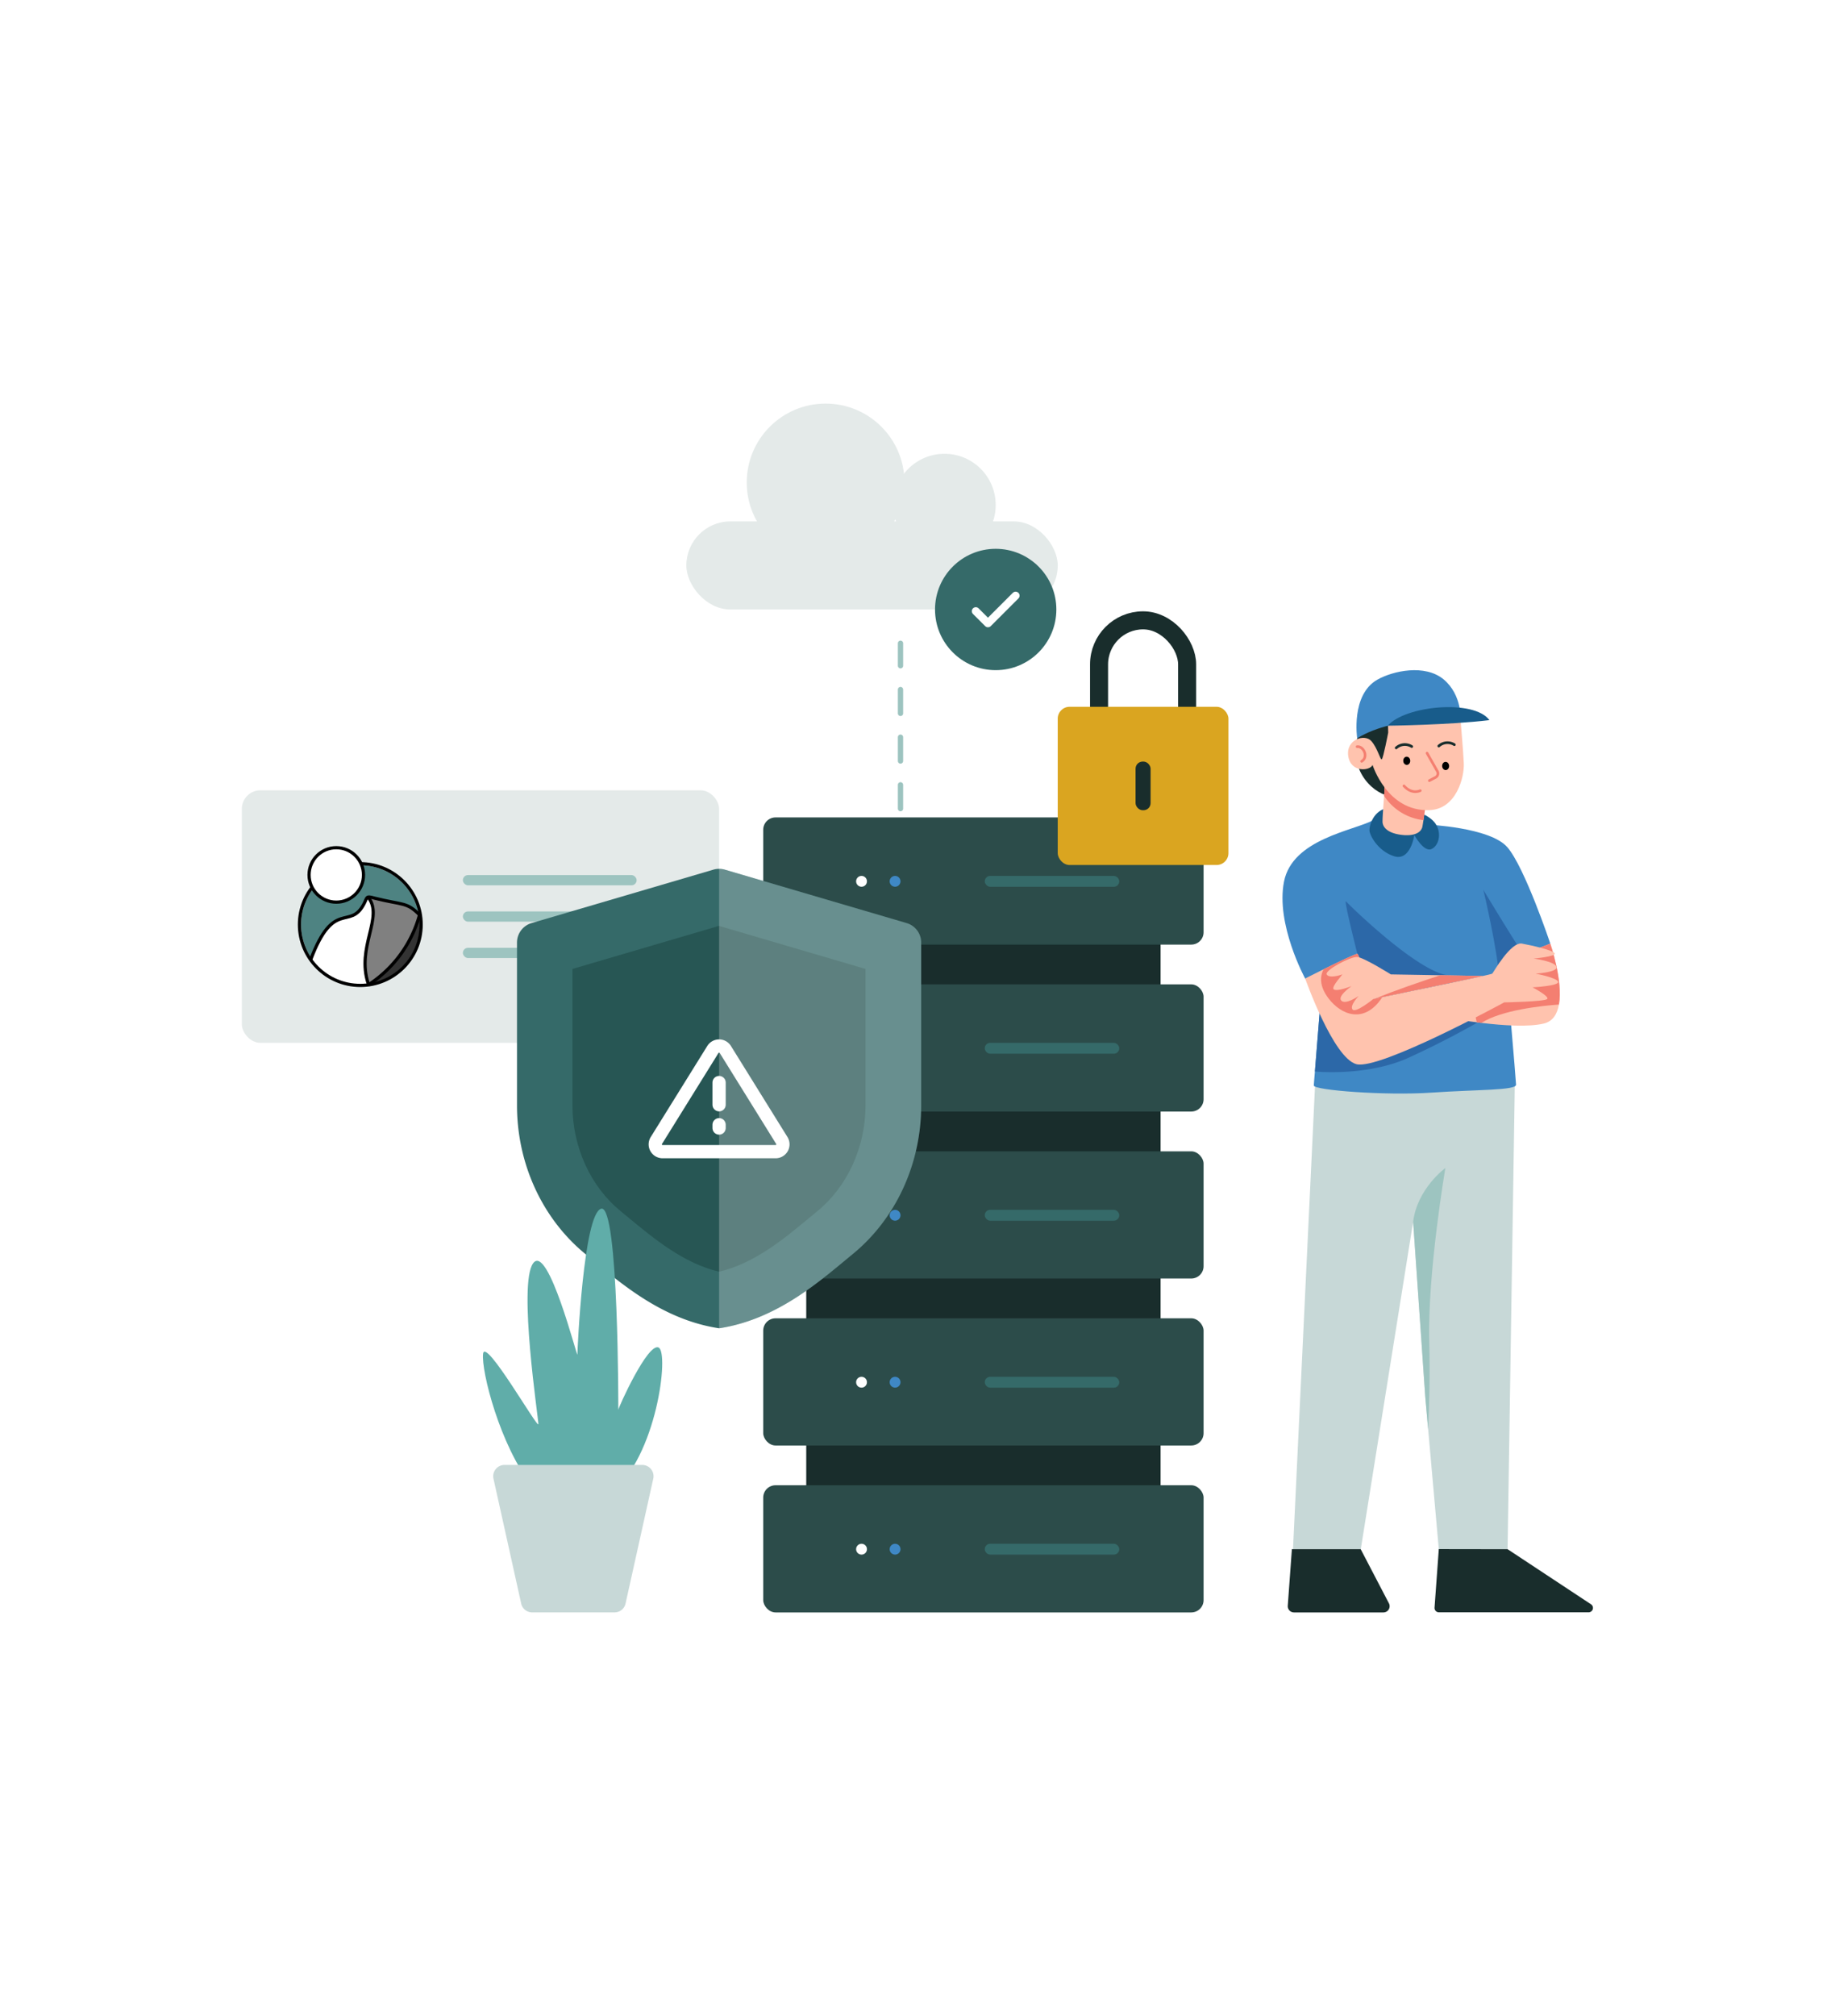<svg xmlns="http://www.w3.org/2000/svg" viewBox="0 0 693.61 761.87"><defs><style>.cls-1{isolation:isolate;}.cls-2{fill:#192d2c;}.cls-3{fill:#2c4c4a;}.cls-18,.cls-28,.cls-4{fill:#fff;}.cls-5{fill:#3f88c5;}.cls-6{fill:#356a69;}.cls-7{fill:#c7d8d7;}.cls-8{fill:#2c68a8;}.cls-9{fill:#185c8b;}.cls-10{fill:#ffc3ae;}.cls-11{fill:#f47f71;}.cls-12,.cls-13,.cls-17,.cls-19,.cls-21,.cls-22,.cls-27{fill:none;}.cls-12{stroke:#f47f71;}.cls-12,.cls-13,.cls-17,.cls-19,.cls-21,.cls-22{stroke-linecap:round;}.cls-12,.cls-13{stroke-miterlimit:10;}.cls-13,.cls-19{stroke:#192d2c;}.cls-14{fill:#9dc4c0;}.cls-15{fill:#e4eae9;}.cls-16{fill:#275654;}.cls-17,.cls-22{stroke:#fff;}.cls-17,.cls-19,.cls-21,.cls-22{stroke-linejoin:round;}.cls-17{stroke-width:5px;}.cls-18{opacity:0.25;mix-blend-mode:overlay;}.cls-19{stroke-width:6.82px;}.cls-20{fill:#daa520;}.cls-21{stroke:#9dc4c0;stroke-width:2px;stroke-dasharray:9;}.cls-22{stroke-width:3px;}.cls-23{fill:#60ada9;}.cls-24{fill:#4e8382;}.cls-25{fill:gray;}.cls-26{fill:#333;}.cls-27,.cls-28{stroke:#000;stroke-width:1.21px;}</style></defs><g class="cls-1"><g id="Layer_2" data-name="Layer 2"><rect class="cls-2" x="304.75" y="336.3" width="133.94" height="256.74"/><rect class="cls-3" x="288.49" y="561.29" width="166.45" height="48.06" rx="4.65"/><circle class="cls-4" cx="325.65" cy="585.45" r="2.05"/><circle class="cls-5" cx="338.33" cy="585.45" r="2.05"/><rect class="cls-6" x="372.23" y="583.39" width="50.84" height="4.11" rx="2.05"/><rect class="cls-3" x="288.49" y="498.2" width="166.45" height="48.06" rx="4.65"/><circle class="cls-4" cx="325.65" cy="522.35" r="2.05"/><circle class="cls-5" cx="338.33" cy="522.35" r="2.05"/><rect class="cls-6" x="372.23" y="520.3" width="50.84" height="4.11" rx="2.05"/><rect class="cls-3" x="288.49" y="435.1" width="166.45" height="48.06" rx="4.65"/><circle class="cls-4" cx="325.65" cy="459.26" r="2.05"/><circle class="cls-5" cx="338.33" cy="459.26" r="2.05"/><rect class="cls-6" x="372.23" y="457.2" width="50.84" height="4.11" rx="2.05"/><rect class="cls-3" x="288.49" y="372" width="166.45" height="48.06" rx="4.65"/><circle class="cls-4" cx="325.65" cy="396.16" r="2.05"/><circle class="cls-5" cx="338.33" cy="396.16" r="2.05"/><rect class="cls-6" x="372.23" y="394.1" width="50.84" height="4.11" rx="2.05"/><rect class="cls-3" x="288.49" y="308.91" width="166.45" height="48.06" rx="4.65"/><circle class="cls-4" cx="325.65" cy="333.06" r="2.05"/><circle class="cls-5" cx="338.33" cy="333.06" r="2.05"/><rect class="cls-6" x="372.23" y="331.01" width="50.84" height="4.11" rx="2.05"/><polygon class="cls-7" points="572.58 409.69 569.85 585.45 543.85 585.45 539.83 540.2 538.75 528.07 534.15 461.72 514.36 585.45 488.74 585.45 497.27 406.01 572.58 409.69"/><path class="cls-2" d="M569.85,585.45l31.59,20.86a1.66,1.66,0,0,1-.91,3H543.89a1.66,1.66,0,0,1-1.65-1.78l1.61-22.12Z"/><path class="cls-2" d="M514.33,585.45,525,605.91a2.35,2.35,0,0,1-2.09,3.44h-33.8a2.35,2.35,0,0,1-2.35-2.52l1.56-21.38Z"/><path class="cls-5" d="M569.37,366.17s3.62,41.55,3.68,43.74-14.52,1.81-31.9,3-44.68-.9-44.55-2.71c0-.41.19-2.41.42-5.24.77-9.62,2.33-28.95,2.33-28.95l-2.81-2.9-3.2-3.3s-11.19-20.51-8-36.64,26.33-19.23,33.68-23.2l20.36,1.65s23.77,1,30.35,8.52S586,356.59,586,356.59Z"/><path class="cls-8" d="M566.69,370.17c-.51-10.94-6-33.87-6-33.87s11.81,19.54,13.75,22.16,8.9,11.71,8.9,11.71"/><path class="cls-8" d="M567.45,369.78l-3.69,13.58a338.29,338.29,0,0,1-31.45,16.42c-12.48,5.63-27.81,5.77-35.29,5.15.77-9.62,2.33-28.95,2.33-28.95l-2.81-2.9,16.54-12.58s-5.35-21.1-4.29-19.85S535.5,367,547.21,368.56A138.54,138.54,0,0,0,567.45,369.78Z"/><path class="cls-9" d="M524.57,305.33c-5.45.9-6.94,6.58-6.94,8.39s3.16,7.93,9.36,9.87,7.61-8,7.61-8,3.55,6.47,6.39,5.31,4.06-5.93,1.67-9.55-8.7-5.2-8.7-5.2"/><path class="cls-2" d="M513,279c-3.11,12.89,6.81,21.69,13.41,22s8-33,8-33l-13.26,1.54"/><path class="cls-10" d="M529.5,315.47c5.07.68,7.76-.87,8.17-3.17.1-.55.23-1.39.38-2.36.46-3.08,1.06-7.4,1.06-7.4l-15.93-7a23.08,23.08,0,0,1,0,5.17c-.29,4-.58,7.66-.6,9.64C522.51,312.52,524.42,314.79,529.5,315.47Z"/><path class="cls-11" d="M523.14,300.72a20.58,20.58,0,0,0,14.91,9.22c.46-3.08,1.06-7.4,1.06-7.4l-15.93-7A23.08,23.08,0,0,1,523.14,300.72Z"/><path class="cls-10" d="M551.84,269.51s1.24,13.79,1.46,19-2.81,17.29-13,17.65c-16,.58-21.48-17.07-21.48-17.07-1,2.28-8.27,3-9.2-3.36s6.24-8.44,8.69-5.72,3.42,7.4,4,6.92,2.42-10.1,2.42-10.1c0-3.64-.39-4.12-.39-4.12S543.6,273.28,551.84,269.51Z"/><path class="cls-12" d="M514.69,287.71c2.66-1.56.81-5.81-1.72-5.54"/><path class="cls-12" d="M539.41,284.62l3.89,6.85a1.67,1.67,0,0,1-.68,2.31L540.28,295"/><ellipse cx="531.71" cy="287.55" rx="1.32" ry="1.55" transform="translate(-11.88 23.14) rotate(-2.47)"/><ellipse cx="546.79" cy="287.55" rx="1.32" ry="1.55" transform="matrix(1, -0.04, 0.04, 1, -11.86, 23.79)"/><path class="cls-13" d="M533.62,282.12a4.9,4.9,0,0,0-5.88.51"/><path class="cls-13" d="M549.73,281.42a4.9,4.9,0,0,0-5.88.51"/><path class="cls-12" d="M536.84,298.79s-3.07,1.64-6.16-1.79"/><path class="cls-5" d="M513,279c14.84-9.18,39.11-6.77,39.11-6.77s.65-9.57-6.42-15.47-19.19-3.24-25.06.09C510.52,262.57,513,279,513,279Z"/><path class="cls-9" d="M524.57,274.25c6.39-7.53,32.51-10.15,38.42-2.11C547.7,274,524.57,274.25,524.57,274.25Z"/><path class="cls-10" d="M589.26,379.62c-.64,3.59-2.31,6.38-5.72,7.19-5.81,1.38-15.33.75-23.59-.25l-1.74-.22c-8-1-14.42-2.37-14.42-2.37l12.72-5.07,11.54-4.61L566.69,364l19.3-7.39S590.88,370.61,589.26,379.62Z"/><path class="cls-11" d="M589.26,379.62c-6.38.46-21.63,2.05-29.31,6.94l-1.74-.22-1.7-7.44,11.54-4.61L566.69,364l19.3-7.39S590.88,370.61,589.26,379.62Z"/><path class="cls-10" d="M579.28,373.13s6.45,3.36,5.55,4.39-16.26,1.29-16.26,1.29-47.1,25.68-55.87,23.35-19.36-32.38-19.36-32.38,3.16-1.61,7-3.5c5.5-2.73,12.32-6,12.78-5.79.78.38,6,17,6,17l3.4-.69c10.39-2.13,41.12-8.43,41.54-8.86s7-12.13,11.23-11.35,12,2.58,12.39,3.74-8,1.93-8,1.93,8,1,8.64,3.1-7.87,2.58-7.87,2.58,8.13,1.55,8.52,3.1S579.28,373.13,579.28,373.13Z"/><path class="cls-11" d="M522.51,376.83c-6.85,10.47-15.72,6.57-20.3.53-3-3.92-3.66-7.71-1.91-11.08,5.5-2.73,12.32-6,12.78-5.79.78.38,6,17,6,17Z"/><path class="cls-10" d="M560.66,368.83l-40.79,8.53-.76.16s-6.67,5.42-7.85,4,2-4.77,2.29-5.13c-.42.28-4.93,3.37-6.53,1.77s3.32-5.13,3.86-5.51c-.55.21-5.36,2.11-6.7,1.26s3.87-6.07,3.1-5.68-5,1.55-5.81,0,9-6.8,11.56-6.58,12.7,6.58,12.7,6.58l18.7.32Z"/><path class="cls-11" d="M560.66,368.83l-40.79,8.53c7.19-3,16.86-6.29,24.56-8.81Z"/><path class="cls-14" d="M540.24,507c.33,12.5,0,24.29-.41,33.19l-1.08-12.13-4.6-66.35c1.55-12.58,12.19-20.32,12.19-20.32S539.57,480.88,540.24,507Z"/><rect class="cls-15" x="91.42" y="298.65" width="180.39" height="95.45" rx="7.03"/><rect class="cls-14" x="174.96" y="330.7" width="65.68" height="3.87" rx="1.94"/><rect class="cls-14" x="174.96" y="344.44" width="65.68" height="3.87" rx="1.94"/><rect class="cls-14" x="174.96" y="358.18" width="30.39" height="3.87" rx="1.94"/><path class="cls-6" d="M348.2,356.2v61.52c0,22-9.51,42.82-25.93,56.25-11.74,9.61-28.14,24.62-50.46,28-22.31-3.35-38.72-18.36-50.46-28-16.42-13.43-25.93-34.26-25.93-56.25V356.2a7.67,7.67,0,0,1,5.51-7.36l68.72-20.19a7.68,7.68,0,0,1,4.32,0l68.72,20.19A7.67,7.67,0,0,1,348.2,356.2Z"/><path class="cls-16" d="M271.81,480.58c-13.29-3.08-24.68-12.52-34-20.22l-3.21-2.65c-11.41-9.33-18.22-24.28-18.22-40V366.17l55.39-16.27,55.39,16.27v51.55c0,15.71-6.81,30.66-18.22,40-1,.84-2.11,1.73-3.22,2.65C296.48,468.07,285.1,477.5,271.81,480.58Z"/><path class="cls-17" d="M295.52,431l-21.36-34.4a2.76,2.76,0,0,0-4.69,0L248.1,431a2.76,2.76,0,0,0,2.35,4.22h42.73A2.76,2.76,0,0,0,295.52,431Z"/><line class="cls-17" x1="271.81" y1="409.1" x2="271.81" y2="417.49"/><line class="cls-17" x1="271.81" y1="425.04" x2="271.81" y2="426.29"/><path class="cls-18" d="M348.2,356.2v61.52c0,22-9.51,42.82-25.93,56.25-11.74,9.61-28.14,24.62-50.46,28V328.34a7.52,7.52,0,0,1,2.16.31l68.72,20.19A7.67,7.67,0,0,1,348.2,356.2Z"/><rect class="cls-19" x="415.43" y="234.43" width="33.29" height="67.1" rx="16.65"/><rect class="cls-20" x="399.81" y="267.1" width="64.52" height="59.79" rx="4.48"/><rect class="cls-2" x="429.23" y="287.81" width="5.68" height="18.38" rx="2.68"/><line class="cls-21" x1="340.38" y1="305.59" x2="340.38" y2="243.1"/><rect class="cls-15" x="259.43" y="197.04" width="140.39" height="33.29" rx="16.65"/><circle class="cls-15" cx="312.07" cy="182.33" r="29.81"/><circle class="cls-15" cx="357.01" cy="190.84" r="19.35"/><circle class="cls-6" cx="376.36" cy="230.33" r="22.93"/><polyline class="cls-22" points="368.84 230.96 373.44 235.55 383.89 225.1"/><path class="cls-23" d="M201.18,561.67c-12.13-15.23-19.36-43.62-18.58-50.07s20.9,28.87,20.9,26.56-7.69-52.85-2-60.74,16.75,36.25,16.75,34.44,2.32-53.38,9-55.08,6.46,76.76,6.46,76,11.09-25.42,15.22-23.55-.77,41.36-17.81,54.78"/><path class="cls-7" d="M242.77,553.61H190.7a4.27,4.27,0,0,0-4.17,5.2L197,606a4.27,4.27,0,0,0,4.17,3.34h31.11a4.26,4.26,0,0,0,4.17-3.34l10.48-47.2A4.27,4.27,0,0,0,242.77,553.61Z"/><g id="container"><g id="base_logo" data-name="base logo"><circle id="circle" class="cls-24" cx="136.19" cy="349.4" r="22.4"/><path id="toga" class="cls-25" d="M139.21,371.8a46,46,0,0,0,19.29-25.74.51.51,0,0,0-.13-.5c-5.61-5.54-6-3.08-18.18-6.58a.5.5,0,0,0-.56.75c5,7.3-5,18.33-.42,32.07"/><path id="shadow" class="cls-26" d="M139.21,371.8a46,46,0,0,0,19.37-26,23,23,0,0,1-19.37,26"/><path id="body" class="cls-4" d="M117.42,362.72c9.52-25,15.54-9,21.2-23.45a.5.5,0,0,1,.85-.12c5.67,7.19-4.68,18.24-.44,32.09a.5.5,0,0,1-.4.64,23,23,0,0,1-21.21-9.16"/><g id="black_outlines" data-name="black outlines"><path id="shoulders" class="cls-27" d="M117.42,362.72c8.78-23.3,14.83-10.89,20.19-21.19,1.27-2.42.57-3.09,4-2.1,10.9,2.71,12.11,1.38,17,6.34"/><circle id="circle-outline" class="cls-27" cx="136.19" cy="349.4" r="23"/><path id="toga_left" data-name="toga left" class="cls-27" d="M139.21,339.11c5.94,7.57-4.66,18.77,0,32.69"/><path id="toga_base" data-name="toga base" class="cls-27" d="M139.21,372.2a46,46,0,0,0,19.37-26.43"/><circle id="head" class="cls-28" cx="127.11" cy="330.64" r="10.29"/></g></g></g></g></g></svg>
